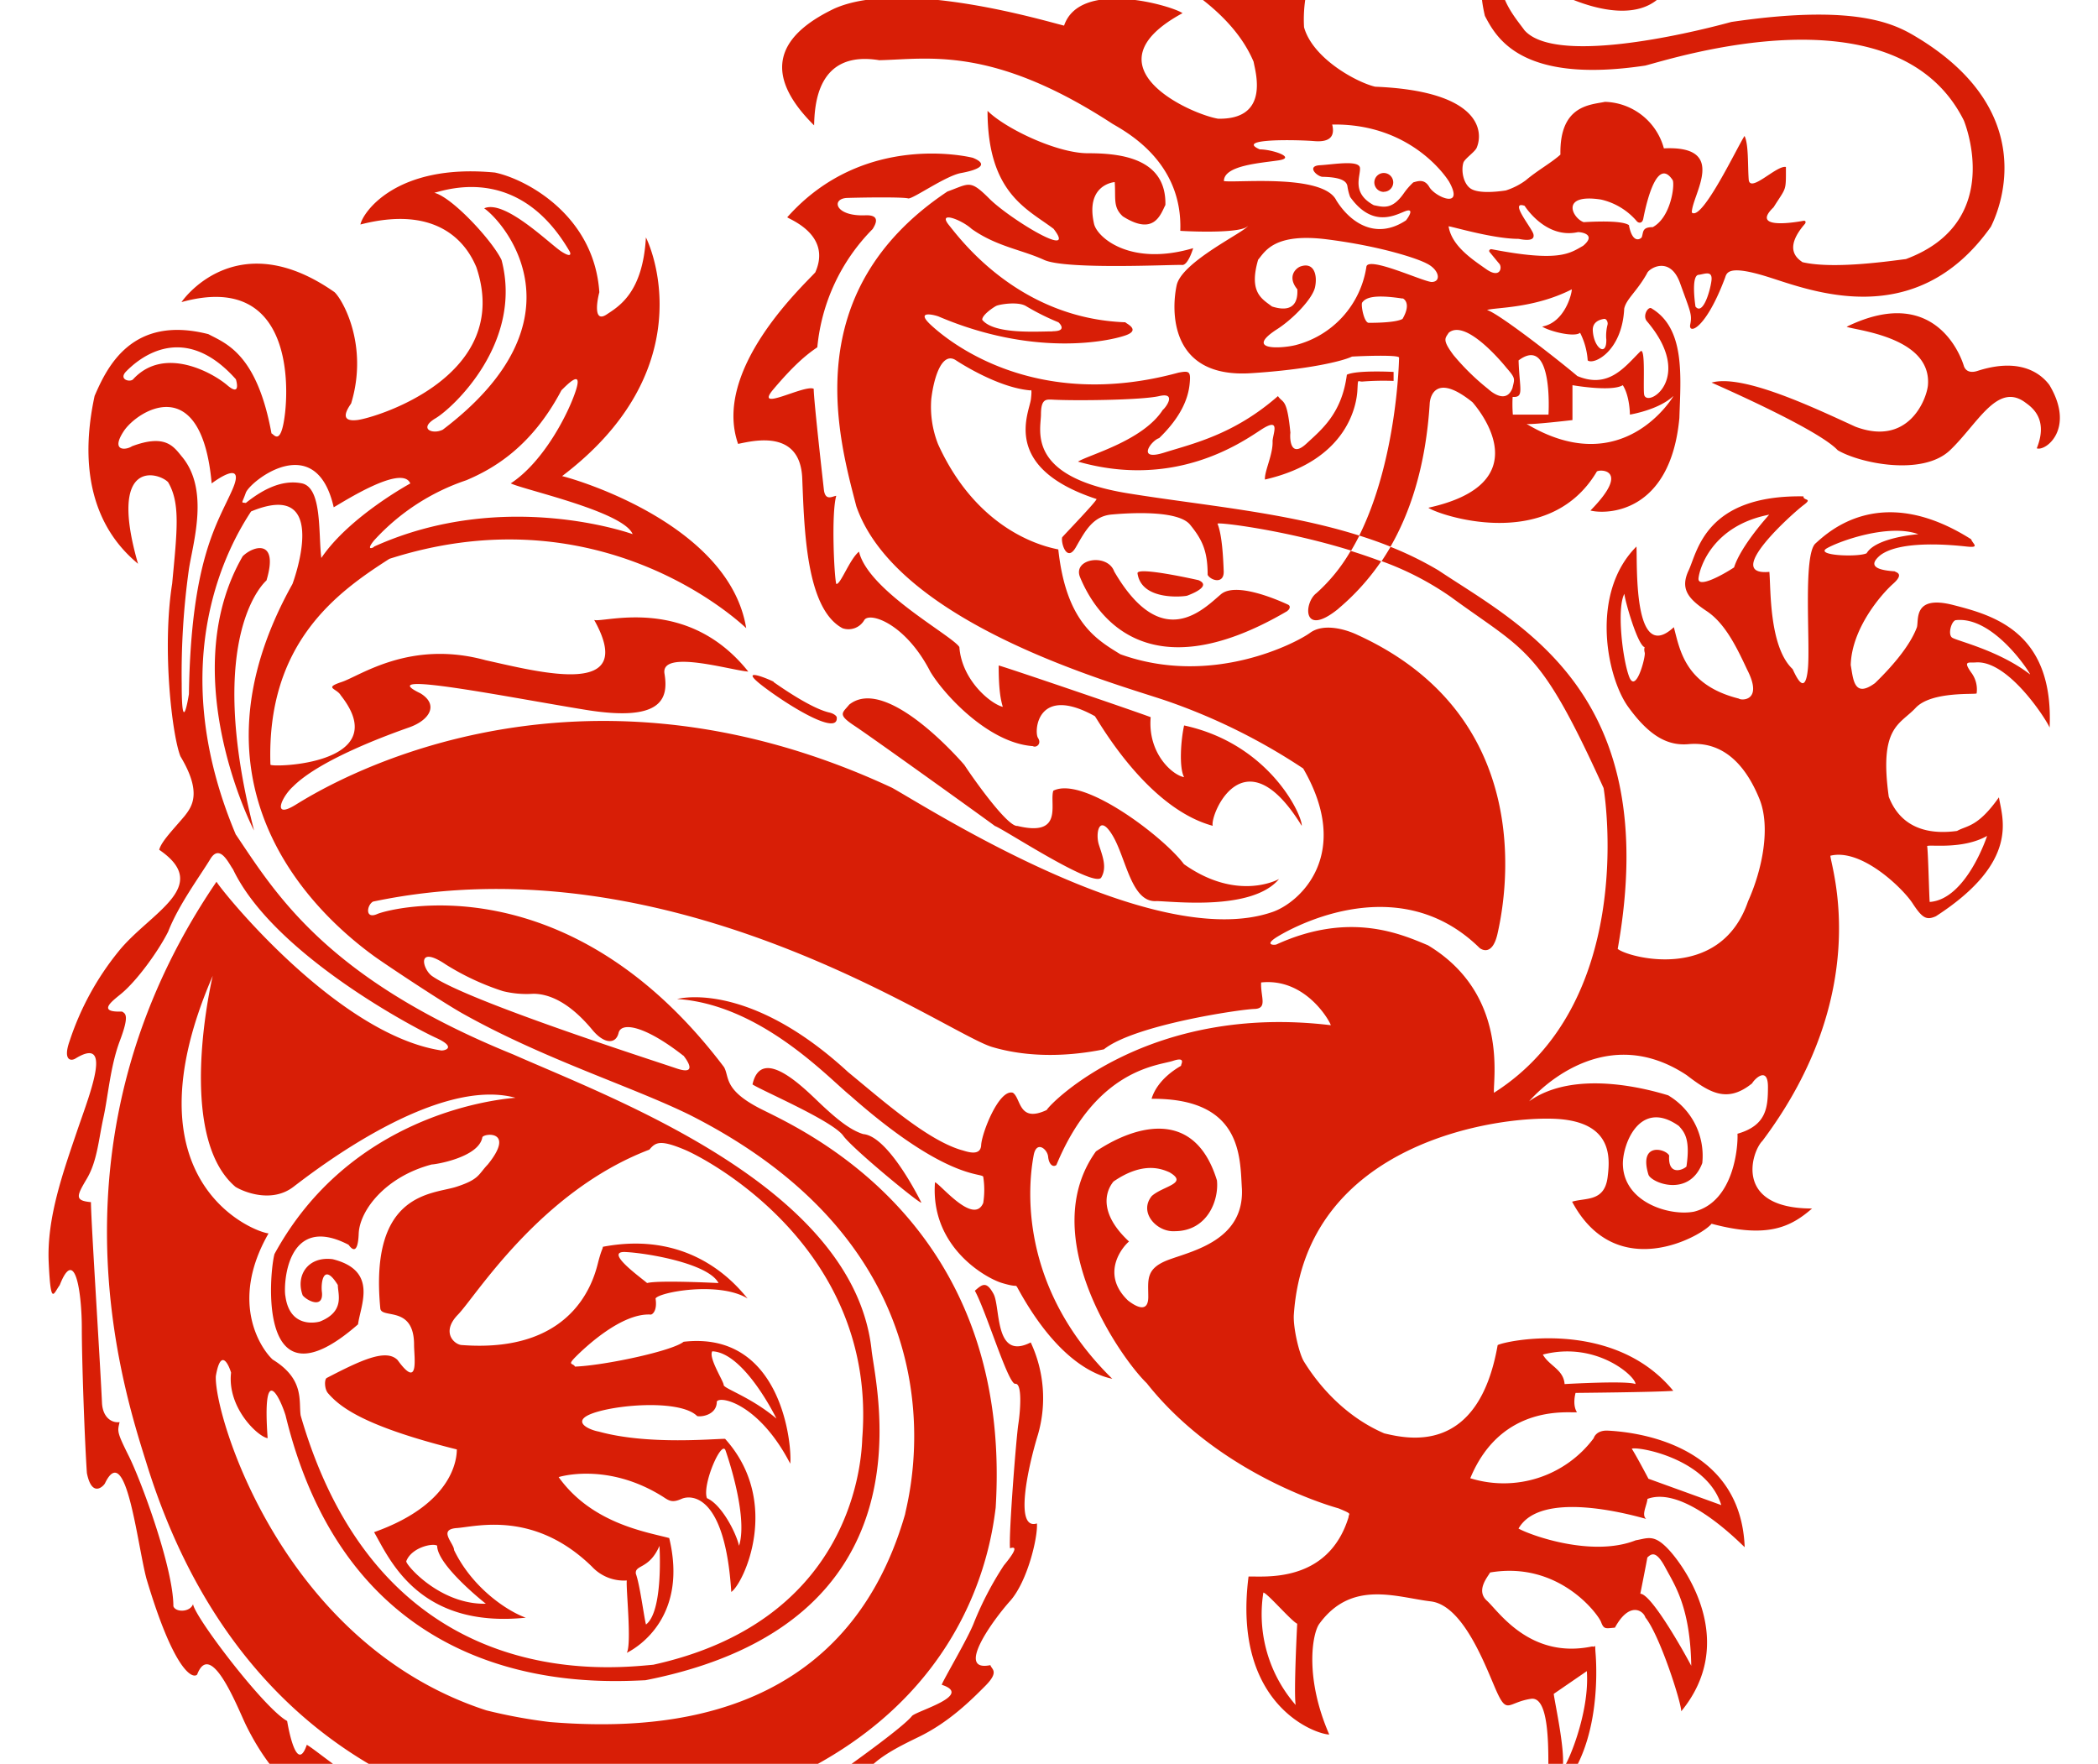 <?xml version="1.0" standalone="no"?><!DOCTYPE svg PUBLIC "-//W3C//DTD SVG 1.1//EN" "http://www.w3.org/Graphics/SVG/1.1/DTD/svg11.dtd"><svg t="1635089629339" class="icon" viewBox="0 0 1218 1024" version="1.1" xmlns="http://www.w3.org/2000/svg" p-id="7524" xmlns:xlink="http://www.w3.org/1999/xlink" width="237.891" height="200"><defs><style type="text/css"></style></defs><path d="M45.224 655.218c7.607-22.025 20.02-53.662-1.179-40.836-2.948 1.975-7.607 1.179-3.627-10.025a163.345 163.345 0 0 1 28.423-52.041c18.015-22.408 54.842-37.623 23.588-58.969 1.209-4.806 8.02-11.617 14.742-19.607 4.393-5.602 10.202-13.622-2.418-34.645-4.806-12-10.791-62.449-4.806-100.248 2.948-31.224 4.806-46.851-2.388-58.969-5.897-5.897-35.028-13.769-17.425 47.441-8.993-7.813-39.008-33.406-25.209-97.477 7.194-16.629 21.612-47.176 66.046-35.853 10.202 5.425 28.217 11.411 36.65 57.672 1.179 0 5.396 8.285 7.784-11.175s2.948-82.557-60.031-65.102c2.388-3.597 33.613-44.522 88.867-5.75 4.806 4.541 19.814 30.959 9.612 64.601-2.948 4.216-6.605 10.821 3.597 9.612s90.666-25.239 69.053-88.867c-2.948-6.634-16.217-37.858-67.255-24.649 1.209-6.605 20.403-35.706 78.076-30.163 17.986 3.745 57.643 24.708 60.621 69.466-1.799 6.958-2.948 17.691 4.216 12.944s21.023-12.649 22.821-44.758c7.194 14.742 27.627 80.788-48.65 138.578 12.03 2.948 97.3 29.485 106.882 88.277-16.806-15.627-94.852-76.277-207.16-40.247-30.015 19.224-71.442 48.65-69.053 119.502 0.619 1.799 72.65 0 40.836-40.247-2.388-4.187-10.202-4.187 0.59-7.784s39.657-24.62 83.471-12.619c32.433 7.194 88.454 22.055 63.068-23.352 5.897 1.74 54.046-14.477 89.457 29.956-9.612-0.59-51.038-13.209-48.65 1.209s-1.179 28.217-45.613 21.023-124.897-23.44-96.091-9.612c10.821 6.605 5.396 15.597-6.605 19.814s-51.628 18.605-67.255 34.232c-6.605 5.897-12.59 19.224 1.209 10.791s155.915-98.862 346.475-9.995c21.612 12 152.112 96.091 220.988 72.061 16.01-5.602 46.438-33.642 17.691-83.265a349.011 349.011 0 0 0-79.255-39.244c-28.04-9.612-156.122-44.05-180.152-112.897-10.408-40.04-34.438-124.514 52.837-182.805 12.826-4.6 13.003-7.224 24.413 4.187s51.657 36.089 37.239 17.455c-15.008-11.44-38.33-20.462-38.33-68.493 10.202 10.202 40.217 24.62 58.232 24.62s45.642 2.388 45.023 30.015c-2.948 5.897-6.693 18.045-24.708 6.634-5.897-5.396-4.01-10.526-4.718-19.902 0 0-17.219 1.179-12 24.236 1.799 7.931 21.17 24.885 57.554 14.123 0 0-2.948 10.143-6.516 9.759s-67.255 2.948-80.051-2.948-27.627-7.754-42.045-17.986c-5.897-5.425-19.991-10.644-13.209-2.241s40.836 54.458 102.872 56.463c-2.801-0.413 10.025 4.01-0.383 7.607s-53.249 12.413-108.091-10.821c-1.592-0.796-14.742-4.393-4.806 4.806s59.736 50.566 143.709 27.627c6.428-1.209 7.224-0.737 6.428 6.84s-4.423 18.369-17.691 31.195c-4.393 1.209-13.622 13.622 2.948 8.403s40.424-10.379 66.046-32.817c2.948 4.393 5.219 0.796 7.224 21.2-0.413 3.627 0 14.978 9.199 6.487s20.639-17.691 23.588-40.099c5.691-2.801 27.126-1.622 27.126-1.622v5.219a155.178 155.178 0 0 0-18.251 0.383c-2.772 0-2.359-1.975-2.772 5.219s-4.806 40.424-53.662 51.657c-0.383-4.806 4.835-14.742 4.423-22.438 0.383-4.806 4.806-14.005-6.811-6.398s-50.124 34.438-106.145 18.428c6.398-4.01 37.623-12.03 49.24-30.045 2.005-1.592 8.108-10.379-2.152-7.99s-50.271 2.801-62.685 2.005c-2.948 0-5.897-0.324-5.897 8.639s-8.845 36.178 50.448 45.79c43.048 6.988 91.403 10.939 134.391 24.561-1.504 2.948-3.096 5.897-4.777 8.698-38.979-12.089-77.397-16.629-77.574-15.627 2.683 6.605 3.302 19.814 3.597 27.568s-7.519 5.455-9.317 2.152c0-14.123-3.302-20.639-10.202-29.131s-34.821-6.899-45.642-5.897-15.303 9.612-20.639 18.929-8.845-2.713-7.961-5.72c2.948-3.302 19.666-20.639 19.961-22.202-55.844-18.31-39.038-50.124-38.124-57.967 0.708-6.103 0-5.425-0.147-5.101-19.784-1.563-43.696-17.691-43.696-17.691-7.519-4.482-12.325 8.845-14.005 22.703a59.205 59.205 0 0 0 3.951 26.241c23.942 52.66 64.601 59.942 69.79 61.063 4.57 42.517 22.438 52.453 36.03 60.857 53.249 19.224 102.489-6.811 110.096-12.413s20.02-2.418 27.627 1.209c108.474 49.623 84.474 158.923 81.26 173.341s-10.408 8.403-10.408 8.403c-48.827-48.031-113.693-9.199-118.882-5.602s-1.209 4.01 0.796 3.597c42.841-19.607 72.857-5.897 88.071 0.413 47.176 28.423 37.623 78.459 38.33 85.653 81.26-51.628 65.25-167.326 63.658-176.908-37.239-82.086-44.846-78.872-88.867-111.099a171.631 171.631 0 0 0-40.011-20.639c1.74-2.595 3.479-5.366 5.189-8.315a196.781 196.781 0 0 1 27.745 13.622c47.706 31.844 130.558 71.471 104.14 219.779 5.425 4.806 59.441 19.843 75.658-27.598 8.403-18.634 13.209-43.254 6.605-59.471s-18.605-33.613-40.807-31.814c-12.03 1.179-22.821-4.216-35.382-21.612s-22.231-66.075 4.806-93.083c0.59 8.993-2.241 69.053 21.701 46.822 3.509 13.209 6.516 33.642 37.74 41.456 1.209 1.179 14.418 1.799 4.806-16.836-5.897-12.59-12.619-26.713-23.411-33.907s-15.627-12.914-10.526-23.735 9.612-43.844 66.665-42.93c-0.295 2.683 5.691 0.885 0 5.101s-47.441 41.279-19.814 38.743c0.885 9.288-0.295 43.519 13.504 56.434 2.713 5.897 7.342 15.008 8.845 0s-2.948-66.341 4.423-72.945 37.829-35.736 90.371-2.418c0.914 2.713 5.396 5.101-2.683 4.216s-38.33-3.921-50.124 5.101c-5.691 4.806-5.101 8.403 8.403 9.288 0.59 0.619 5.897 1.209-0.885 7.224s-24.03 25.829-24.62 47.176c1.474 8.108 1.799 19.519 14.094 10.497 8.698-8.403 20.109-21.023 24.325-32.433 1.209-4.187-2.388-18.9 21.023-12.914s58.527 15.627 56.021 71.176c-1.799-4.511-24.03-39.333-42.93-37.829-3.921 0.295-7.519-1.209-2.713 5.691a16.276 16.276 0 0 1 3.273 12.266c0 0.885-26.123-1.504-35.382 8.403s-21.317 10.791-15.627 51.628c3.302 8.433 12.03 23.588 39.627 19.843 5.897-3.302 12.03-2.123 24.325-19.519 1.799 11.794 12.619 37.21-36.62 69.053-5.396 2.388-7.813 1.209-13.504-7.519s-29.721-32.109-47.736-27.627c0.295 6.31 25.416 79.078-39.451 165.557-6.398 6.398-16.806 39.244 28.836 39.244-12.03 10.408-25.416 17.691-58.35 8.845-5.72 7.224-55.343 35.234-80.965-12.796 7.99-2.418 18.87 0.236 20.639-14.418 1.268-10.438 3.332-31.696-29.485-33.642-34.025-1.975-145.861 13.445-152.701 113.575-0.501 7.253 2.948 22.556 5.897 27.332 8.845 14.33 24.266 32.05 46.615 41.662 13.769 3.214 54.576 12.796 65.81-51.244 3.98-2.388 67.019-16.01 101.958 26.536-9.907 0.796-56.729 1.209-56.729 1.209s-2.005 6.811 0.796 11.204c-3.214 0.796-43.637-5.897-61.918 38.33a65.191 65.191 0 0 0 71.648-23.234s1.209-4.806 8.403-4.393c10.909 0.59 76.867 5.189 79.255 67.638-2.005-1.592-34.821-36.03-56.434-28.011-0.413 4.01-3.597 9.199-0.796 11.617-10.025-2.801-61.269-16.836-74.066 5.602 7.194 4.01 42.841 16.806 68.051 6.811 7.194-1.209 10.791-4.01 20.02 6.398s39.215 52.837 6.398 92.877c0-5.219-12.413-44.05-20.816-54.458-1.209-3.98-9.199-9.612-17.691 5.897-5.219 0.413-6.398 1.209-8.02-3.214s-24.413-35.618-64.454-28.807c-1.209 2.388-8.492 10.408-1.828 16.394s24.885 34.114 61.092 26.536c2.388 0.796 1.445-2.801 1.975 3.98 0.796 9.671 3.332 62.154-27.214 85.27-1.592-7.194 4.01-61.24-10.408-58.822-12.796 1.975-13.592 8.845-19.195-2.948s-18.811-51.244-38.831-53.633-46.055-12.796-64.866 13.209c-4.01 5.897-8.403 31.224 5.897 64.07-7.224 0-56.463-16.423-46.851-91.698 8.403-0.383 46.055 4.423 58.055-34.409 0-2.418 2.801-1.622-5.897-5.219 0 0-68.051-18.015-111.275-72.65-15.008-14.418-64.866-85.299-29.485-134.539 18.605-12.59 56.434-28.217 70.262 16.836 1.209 11.411-5.425 29.485-24.62 29.485-10.202 0.59-21.023-10.821-13.209-20.433 6.605-5.897 21.612-7.194 10.202-13.799-4.216-1.799-15.008-6.605-32.433 5.396-5.396 6.605-7.813 19.224 9.022 34.821-3.627 2.948-16.836 18.634-0.619 34.232 4.216 3.302 11.794 7.813 11.794-2.093s-1.799-16.511 12.03-21.612 43.519-11.322 42.34-40.954c-1.209-17.691 0.796-52.837-52.453-52.424 0.796-2.801 4.01-11.617 17.219-19.224-0.796 0 3.597-5.602-4.806-2.801s-44.434 4.393-67.667 60.444c-2.005 1.592-4.393-0.383-4.806-4.806s-6.811-9.612-8.403-0.796-13.209 72.061 45.642 129.733c-9.612-2.005-32.02-10.408-55.254-53.249-1.179-1.592 0.413 0.413-8.845-2.388s-41.632-20.816-38.831-58.439c2.948 0.796 22.408 25.209 28.011 12a48.591 48.591 0 0 0 0-15.214c-0.796-2.418-21.612 2.005-77.25-47.176-12.826-10.408-52.041-52.866-100.484-56.021 8.403-2.005 46.822-5.897 99.275 42.429 20.02 16.423 45.642 39.244 65.663 45.23 2.005 0.413 11.204 4.423 11.588-2.801s10.438-32.817 18.428-30.428c4.806 3.214 3.214 17.691 19.607 10.025 2.801-4.806 60.06-61.918 164.938-49.24 0-1.209-14.005-27.627-40.424-24.826-0.413 8.403 3.98 15.185-4.01 15.391s-69.466 9.229-87.275 23.44c-10.998 2.211-37.799 6.664-64.866-1.356s-184.516-121.182-359.448-84.415c-3.597 2.005-4.806 10.408 2.418 7.224s110.892-30.841 201.351 88.867c3.214 5.602-0.383 12.826 20.02 23.588s148.102 63.245 137.694 232.192c-3.184 24.826-20.639 160.957-228.979 186.579-56.021-0.796-205.745-23.234-264.213-212.998-13.504-43.136-60.68-188.054 40.836-336.981 3.214 5.602 69.879 88.248 129.91 97.86 1.209 0.619 10.821-1.179-2.388-7.194s-94.676-49.033-117.939-97.889c-2.388-3.184-7.607-15.214-13.209-5.897s-18.398 26.536-24.413 42.045c-5.602 11.204-18.015 28.423-27.214 36.03-4.806 4.01-14.742 10.998 0.383 10.408 2.005 1.209 4.423 2.005-1.179 16.836s-6.811 32.02-9.612 44.817-3.597 25.239-9.612 35.382-7.135 12.737 2.388 13.622c0 10.408 5.219 90.459 6.428 116.907 0.59 8.403 5.897 11.411 10.202 10.791-1.209 5.396-1.799 5.396 5.396 19.814s25.829 64.866 25.829 87.068c1.209 3.627 9.612 3.627 11.411-1.179 1.179 7.813 41.426 60.65 54.635 67.815 1.209 7.224 5.897 30.045 11.411 13.828 5.396 2.948 27.214 21.996 48.443 31.608 7.99 3.214 18.015 5.602 20.403 14.035 1.209 6.398 16.423 21.612 10.821 0 0.796-0.413 36.826 9.966 54.429 11.175s31.637 0.826 37.239 5.632 14.742 10.408 14.742 0c0-4.01 57.259-22.408 90.489-22.408 9.995 0 23.588-3.627 8.403-7.224 3.597-2.005 59.648-40.836 66.459-49.652 3.597-3.184 35.618-12 17.19-18.015 0.826-2.801 15.627-27.598 18.841-36.414a190.059 190.059 0 0 1 17.19-32.846c3.597-4.393 9.612-12 3.597-9.995-0.796-8.403 3.627-64.247 4.835-72.061s2.388-24.03-1.828-23.411c-4.187 0-16.806-42.045-23.411-54.046 4.216-3.627 6.605-5.897 10.821 1.799s0.354 39.067 21.612 28.217a76.159 76.159 0 0 1 4.216 53.456c-5.897 19.195-13.828 55.844-0.619 51.628 0.619 7.813-5.396 33.642-15.597 45.053s-31.844 41.426-11.411 37.21c0.59 2.418 5.396 3.627-2.948 12.03s-21.023 21.023-38.33 29.485-40.217 19.195-36.001 40.217c-5.425 7.224-46.262 20.433-72.061 24.03-18.634 1.799-36.65-3.597-32.433 15.008-4.216 2.948-39.627 9.907-74.154-1.799-12.619-5.101-31.519-18.015-39.333 4.511-2.093 2.683-21.612 10.791-50.448-21.023-13.209-14.123-32.728-39.922-42.045-24.03-5.396 3.302-26.536-7.489-44.227-43.225-4.511-9.022-20.433-51.038-28.541-29.721-2.683 2.683-13.504-2.123-29.485-55.844-5.396-20.639-11.794-80.493-24.001-55.254-0.472 1.209-7.519 9.14-10.526-5.897-1.297-19.018-2.948-65.456-2.948-84.267s-3.597-48.443-12.826-24.826c-3.597 4.806-5.189 12.826-6.398-13.209s8.551-52.866 16.954-77.663z m565.871-462.91c9.288 0 3.391-5.189 3.391-5.189a138.903 138.903 0 0 1-19.018-9.524c-4.806-2.683-15.303-0.885-17.101 0s-8.403 5.425-8.108 8.108c6.899 8.492 31.519 6.693 40.836 6.693z m343.763 186.638c-0.59-2.388 0-3.184 0-3.184-4.216-1.091-11.794-28.04-11.794-31.047-4.511 8.108-1.209 37.534 2.713 48.06s9.671-11.499 9.081-13.828z m72.356-80.169c-33.023 6.31-40.542 30.929-41.131 36.944s13.799-1.799 20.639-6.31c3.98-12.708 20.492-30.723 20.492-30.723z m105.998 71.324c2.388 1.887 27.008 7.283 45.318 21.406 1.179 0.914-20.639-34.114-43.225-31.46-2.506 0.796-4.511 8.138-2.093 10.054z m-12.914 153.527c21.317-1.504 33.318-38.33 33.318-38.33-14.418 8.108-33.613 4.806-34.821 5.897 0.59 2.359 1.209 30.605 1.504 32.404z m-36.65-202.383c5.425-9.317 30.045-11.116 30.045-11.116-17.131-6.28-45.642 3.921-53.073 8.167s17.927 5.307 23.028 2.919z m-114.99 314.779a40.748 40.748 0 0 1 19.607 39.215c-7.607 20.02-29.219 11.617-31.224 6.811-5.897-19.195 9.995-15.214 12-11.204-0.796 12 8.02 8.403 10.025 6.398 2.388-16.01-1.209-20.02-4.423-23.588-23.204-16.423-33.229 12.03-32.433 23.234 1.179 21.612 27.598 29.219 41.279 26.536 23.588-5.897 25.622-38.831 25.209-45.23 16.836-4.806 17.691-15.214 17.691-27.244s-7.607-4.806-9.199-2.005c-14.418 11.617-24.443 5.602-38.035-4.806-50.861-33.613-91.403 15.214-91.403 15.214 26.566-18.988 69.79-6.84 81.024-3.361z m-60.326 167.503s36.325-2.123 41.131 0c0.59-3.921-22.231-25.239-53.751-17.131 3.597 6.516 12 8.639 12.619 17.131z m48.62 54.93l42.34 15.332c-8.403-27.332-48.945-34.232-51.952-32.728 3.007 4.718 9.612 17.308 9.612 17.308z m24.915 108.71c-0.59-34.232-9.583-46.851-15.008-57.053s-8.108-8.108-10.497-5.897c-0.295 2.123-4.069 21.023-4.069 21.023 6.546 0.088 25.976 34.939 29.573 41.839z m-74.744 59.736c2.093-0.59 15.922-31.814 14.123-56.729l-19.224 13.209c0.796 6.221 6.899 33.524 5.101 43.431z m-173.695-102.224a80.198 80.198 0 0 0 18.782 65.161c-1.209-7.224 0.885-47.176 0.885-47.176-3.597-1.71-17.573-18.074-19.666-18.074zM76.654 259.061c19.224-7.194 24.03 0 28.836 5.897 16.217 19.195 6.605 49.829 4.187 65.456a435.195 435.195 0 0 0-4.187 66.636c0 30.635 3.597 9.612 4.187 5.897 1.209-78.665 16.836-99.482 25.239-118.706s-12.03-3.597-12.03-3.597c-5.897-65.839-43.225-42.222-51.038-30.34s1.209 11.145 4.806 8.757z m60.296-38.861C105.048 184.317 78.158 210.706 73.352 215.512s2.093 6.605 3.921 4.688c18.015-19.666 46.232-3.774 54.635 3.42s5.042-3.42 5.042-3.42z m193.862-74.036c-28.836-49.829-69.672-36.62-78.665-34.232 10.202 2.418 33.613 27.627 39.038 39.038 12.59 48.031-28.217 85.86-38.33 91.874s-1.799 9.612 4.216 6.605c84.651-64.247 35.382-120.711 24.03-128.495 12-5.425 38.33 20.993 45.023 25.209s4.688 0 4.688 0z m-113.634 171.159c75.658-34.232 150.107-7.224 150.107-7.224-5.396-13.209-63.658-25.829-70.763-29.485 19.224-12.59 33.613-40.836 37.829-54.046s-5.897-2.388-8.403 0c-17.425 33.023-39.627 45.642-55.254 52.247a127.197 127.197 0 0 0-53.426 34.821c-5.514 6.664-0.088 4.275-0.088 3.686z m-30.635 6.605c16.217-24.03 51.657-43.254 51.657-43.254-4.747-11.381-39.038 10.821-44.463 13.828-10.349-45.554-48.679-15.037-51.038-8.403s-2.948 5.396 0 5.897c9.022-7.194 20.433-13.799 32.433-11.411s9.612 28.925 11.411 43.343z m210.167 288.95c-22.202-17.396-36.03-19.814-37.593-13.209s-8.315 6.605-15.244-1.799c-14.3-17.219-26.3-20.905-34.232-20.934a57.377 57.377 0 0 1-17.691-1.533 148.043 148.043 0 0 1-32.993-15.362c-17.691-12-13.504 2.948-8.108 6.605 20.433 14.418 127.315 48.65 141.733 53.574s4.128-7.46 4.128-7.46zM170.327 689.037c-12.59 9.612-28.807 2.948-33.613 0-35.382-30.045-13.209-122.509-13.209-122.509-52.159 120.091 24.502 148.927 32.404 149.517-23.411 40.836-3.597 67.815 2.418 73.27 18.605 11.411 15.008 24.03 16.217 32.433 46.822 162.166 178.324 147.129 204.742 144.711 111.688-24.62 120.711-111.688 121.3-131.502 8.698-109.565-88.867-161.547-103.197-167.532s-16.806-4.216-20.403 0c-63.451 24.207-100.867 85.27-111.099 95.766s-1.799 17.691 2.418 17.691c68.699 5.13 77.456-42.635 79.255-49.24s2.418-6.605 2.418-7.813c53.426-10.202 79.255 24.62 84.061 30.015-16.806-10.202-51.657-3.597-53.456 0 1.209 7.813-2.388 9.612-2.948 9.317-16.806-0.885-37.829 18.929-43.225 24.325s-1.799 3.597-0.59 5.897c16.806-0.619 56.434-9.022 63.038-14.418 57.643-6.605 63.038 61.24 61.918 70.763-18.015-34.821-40.836-39.627-42.635-36.03 0 7.813-9.022 9.022-11.411 8.403-9.022-8.993-42.045-7.194-58.262-2.388s-5.396 10.202 1.209 11.411c28.217 7.813 66.046 4.187 73.27 4.187 33.023 36.65 10.791 84.09 3.597 88.896-3.597-57.053-23.411-56.463-28.836-54.046s-7.194 1.179-10.791-1.209c-32.433-20.433-60.65-11.411-60.591-11.411 19.313 27.008 50.979 31.814 64.188 35.382 10.821 45.023-17.425 63.038-24.62 66.636 2.948-5.396-0.59-37.829 0-42.016a25.268 25.268 0 0 1-20.227-8.02c-33.613-32.817-67.255-23.204-78.459-22.408s-1.592 8.845-1.592 12.796c10.408 21.612 30.428 35.234 41.632 39.244-62.449 6.398-79.255-34.438-88.071-49.652 47.176-16.747 48.031-44.021 48.031-48.031-53.869-13.475-67.815-24.59-74.803-32.669-2.123-2.477-2.152-8.167-0.678-8.845 19.814-10.29 34.35-17.131 41.072-10.408 12.796 17.691 9.583-1.622 9.583-8.845 0-23.234-19.195-14.742-19.607-21.229-6.398-67.638 30.428-66.046 44.05-70.439s12.796-7.224 18.398-13.032c16.01-19.843-2.005-18.192-3.184-15.804-2.005 12-28.423 16.01-29.249 15.804-26.802 6.988-42.016 26.536-42.546 40.247s-4.688 7.99-5.897 6.398c-36.65-19.018-37.829 24.62-36.65 29.839 2.418 18.015 16.806 15.627 20.02 14.742 14.742-5.897 10.408-16.01 10.408-21.2-8.403-13.622-9.995-1.209-9.199 4.393 0.796 9.612-8.845 4.6-11.204 1.592-4.216-11.411 2.948-22.821 17.396-20.993 26.536 6.605 16.217 26.536 14.742 37.829-58.969 51.628-51.51-30.045-48.502-40.836 43.225-79.284 124.897-89.486 139.905-90.695-46.055-12.531-116.317 42.104-128.937 51.716z m205.361 55.844c6.605-1.799 41.456 0 41.456 0-5.897-11.411-41.456-17.425-54.046-18.015s8.403 14.418 12.59 18.015zM420.122 804.028c0 2.093 15.627 6.899 30.635 19.519 0 0-18.605-38.33-37.239-39.038-2.388 3.597 6.605 17.425 6.605 19.519z m-9.7 65.751c8.433 3.627 16.836 19.814 18.634 27.627 5.573-17.691-7.813-55.254-7.813-55.254-2.152-6.87-13.769 19.843-10.821 27.627z m-41.279 43.844c2.418 6.605 4.806 25.829 5.897 29.485 10.231-7.784 7.813-45.642 7.813-45.642-5.956 13.769-14.359 10.762-13.71 16.158z m-115.285-16.217c-2.388-1.799-15.008 0.914-18.015 9.022 0 2.388 19.814 25.209 46.232 24.62-0.059 0-28.276-22.231-28.276-33.642z m-116.848-412.786c23.175 34.438 52.807 83.678 160.898 127.522 59.235 26.212 198.55 77.427 208.162 172.309 3.184 25.268 35.382 158.156-131.325 191.002-33.613 1.592-169.714 7.99-208.958-153.733-3.214-10.408-13.622-32.02-10.408 13.209-5.602-0.796-23.588-17.691-21.229-38.035-1.179-4.01-5.897-15.214-8.845 2.005-1.15 22.379 38.33 155.503 157.095 194.069a304.371 304.371 0 0 0 36.885 6.781c58.026 4.629 170.51 2.948 206.187-120.711 0.796-6.398 42.989-146.922-125.163-231.839-33.583-16.482-84.238-32.197-131.413-58.616-12.413-6.929-45.112-28.718-51.569-33.377-38.33-27.775-111.806-101.103-47.529-216.182 0 0 23.204-61.682-24.03-42.104-11.263 17.16-52.041 85.24-8.816 187.729z m552.161-138.785c-1.15 0.413-26.389 3.42-28.777-12.944-0.649-4.275 35.382 3.921 35.382 3.921 6.221 2.624 0.649 6.339-6.664 9.052z m58.291 8.845c-84.297 49.564-112.897-1.415-120.416-19.548-4.511-10.85 15.922-14.123 19.814-3.361 27.627 47.411 51.657 21.966 61.918 13.268 8.138-6.958 30.163 1.917 38.802 5.897 2.093 0.826 1.002 2.978-0.177 3.656z m-274.208-196.427c9.907-21.907-15.008-30.929-16.217-32.109 45.023-50.743 107.767-34.527 107.767-34.527 10.231 4.187 2.123 7.194-6.899 8.845s-27.922 15.155-30.605 14.742c-2.948-0.885-25.829-0.59-35.382-0.295s-7.342 10.821 10.438 10.084c9.612-0.383 5.484 5.897 4.275 7.961a112.484 112.484 0 0 0-32.138 68.67c-6.605 4.452-13.799 10.556-25.504 24.384s18.015-2.948 23.411-0.295c0 6.31 5.101 51.333 5.897 58.498s5.396 3.656 7.194 3.656c-2.948 10.202-1.209 46.822 0 51.127 2.418 0.678 7.813-14.506 13.209-18.723 5.425 22.821 54.046 48.65 58.262 55.372 1.386 19.165 18.015 32.905 25.209 34.733-1.209-4.216-2.388-9.612-2.388-24.03 4.806 1.209 80.464 27.008 88.248 30.015-1.799 21.023 12.619 33.642 19.401 34.821-2.948-5.396-1.975-20.993 0-30.015 50.124 10.821 68.876 52.837 68.287 58.262-33.642-54.665-53.456-5.897-51.657 0-37.829-10.231-65.456-59.471-68.434-63.658-33.642-18.634-35.382 8.993-33.023 12.619s-1.209 5.897-2.948 4.777c-25.829-1.799-51.657-30.015-59.559-43.225-14.506-28.217-35.382-34.821-38.33-29.956a10.585 10.585 0 0 1-12.619 4.747c-21.406-11.411-22.202-58.262-23.411-87.098s-28.807-21.612-37.239-19.932c-14.978-42.723 36.974-91.049 44.787-99.54z m166.029 351.311c-4.806 5.897-56.847-28.423-61.653-30.015-5.897-4.423-71.677-51.657-81.673-58.262s-6.811-7.401-2.948-12.207c22.025-17.691 66.871 35.028 66.871 35.028 5.897 9.022 25.209 36.03 30.753 35.382 27.185 6.605 18.487-13.209 20.875-20.433 17.425-8.845 64.247 27.038 75.835 42.635 31.431 22.231 55.225 8.61 55.225 8.61-15.362 18.428-60.208 13.091-71.029 12.826-14.742 1.179-17.691-24.826-25.593-38.035s-10.025-1.209-8.02 5.189 4.983 13.18 1.386 19.195z m543.138-249.205c7.312-18.015-3.921-24.62-7.106-27.038-16.04-11.204-27.244 12.826-43.195 28.04s-52.483 7.607-65.25 0c-10.762-11.617-64.513-35.382-73.211-39.244 18.398-5.219 60.739 15.214 83.56 25.622 30.841 11.617 41.279-16.01 42.045-24.03 2.388-28.423-43.225-32.02-47.176-34.025 54.429-26.536 68.051 22.821 68.051 22.821 1.209 3.42 4.393 4.01 7.99 2.801 26.035-8.403 37.652 2.801 41.662 8.197 15.155 25.357-2.152 38.684-7.342 36.767z m-733.286 135.63c18.369 12.855 27.863 16.688 32.433 17.691 2.713 0.649 4.157 2.064 4.216 2.772 1.032 10.615-25.652-5.248-41.279-16.895-16.983-12.59-0.973-6.575 4.659-3.774z m363.075-188.378c0-1.799-22.821-0.885-27.303-0.59-5.514 2.654-25.534 7.519-58.262 9.612-48.325 3.302-46.527-37.239-43.519-51.038s40.217-31.224 41.426-34.527c-2.948 4.187-28.541 3.597-39.333 2.948 1.504-39.627-30.635-57.023-39.333-62.124-69.967-45.642-107.177-37.534-135.423-36.944-36.03-5.897-37.505 25.829-37.829 37.829-35.706-35.382-13.209-55.844 11.794-67.815 39.952-17.691 123.099 7.489 133.33 9.907 9.288-27.332 63.038-11.411 68.758-7.224-57.053 30.929 4.482 58.557 20.639 61.269 30.34 0.59 21.612-27.332 20.639-33.052-16.511-39.333-71.176-60.945-94.587-71.147-39.922-15.008-49.534 9.907-52.837 16.806-37.239-33.318-10.497-46.232 5.396-53.073 48.945-17.425 136.308 52.247 136.308 52.247 19.224-21.023 62.449-5.897 70.262 0-27.303 4.275-32.433 9.848-34.055 16.01a79.019 79.019 0 0 0-1.209 19.136c5.071 18.074 30.369 31.902 41.279 34.497 60.031 2.418 63.215 25.18 58.969 35.382-1.061 2.565-7.106 6.428-7.784 8.845-1.327 4.6 0 11.794 4.01 14.742s13.592 2.329 20.639 1.268a40.247 40.247 0 0 0 11.529-5.838c6.958-5.897 14.742-10.084 20.197-14.978-0.59-28.836 17.425-28.836 25.829-30.635a36.502 36.502 0 0 1 34.232 27.008c37.829-1.799 16.217 27.038 16.217 37.239 5.897 5.396 26.536-38.33 30.605-44.434 2.418 4.806 1.799 16.806 2.418 25.209s16.217-8.403 21.612-7.194c0 14.418 0.383 11.411-7.194 23.411-12.649 12.148 8.845 9.376 17.278 7.843 1.592-0.295 1.563 1.032 0.885 1.828-12.973 14.949-3.656 20.462-1.356 22.173 18.015 4.187 50.419-0.619 60.031-1.799 58.262-21.642 33.642-80.493 33.642-80.493-39.038-78.076-168.741-35.942-184.958-31.844-72.061 10.821-86.449-16.217-93.083-28.836-12.59-52.837 33.642-59.441 58.969-63.658 48.65 2.418 47.441 22.821 51.038 38.33-12 39.627-61.918 15.597-72.031 9.612 49.24 15.597 51.038-1.799 57.023-4.806 10.202-36.06-31.814-33.023-43.225-33.642-67.815 19.224-36.03 52.247-28.836 62.449 17.425 19.843 91.874 2.948 120.121-4.777 77.456-11.411 97.86 2.948 109.86 10.202 67.255 42.016 47.441 95.472 40.836 108.681-43.814 61.918-105.29 36.65-129.733 29.042s-23.588-1.622-24.826 1.179c-11.204 29.632-21.2 32.433-19.991 26.536s0-7.578-5.897-24.001-18.428-8.403-19.224-5.602c-5.897 10.526-12 14.742-13.209 20.403-1.209 24.826-17.691 32.846-21.2 30.045a41.279 41.279 0 0 0-4.423-16.04c-3.214 2.801-17.691-0.796-22.025-3.597 13.003-2.3 17.219-18.811 17.219-21.612-22.025 11.204-44.434 10.408-49.24 12 6.398 1.622 41.898 29.337 52.453 38.33 18.163 7.607 27.509-5.307 36.532-14.241 3.391-3.391 1.386 22.792 2.359 25.445 2.536 7.017 29.072-10.644 1.504-43.018-2.536-2.948 0.236-8.079 2.329-7.666 20.02 11.588 17.308 39.48 16.511 63.893-5.189 55.638-42.429 56.021-51.628 53.662 24.826-25.239 3.597-24.03 3.597-22.438-28.423 47.647-93.26 24.413-97.683 20.816 63.658-14.005 30.841-55.225 25.622-61.24-20.816-16.806-24.413-4.01-24.826 0.383-2.329 37.681-11.794 64.306-22.792 83.471-5.897-2.388-11.971-4.511-18.133-6.457 22.025-44.404 23.116-102.106 23.116-103.521z m172.043-29.721c4.187 5.425 8.403-8.108 9.317-14.742s-4.216-3.892-7.519-3.597c-4.482 0.59-1.769 18.133-1.769 18.133z m-51.746 18.929a25.77 25.77 0 0 1 0.767-8.344c0.324-1.297-0.531-3.538-2.034-3.332-2.772 0.413-6.693 1.858-6.546 6.605 0.501 10.497 8.344 15.951 7.843 4.865z m13.209-65.869c2.093 10.615 6.546 7.99 7.401 6.811 1.091-2.948 0-5.897 6.398-5.897 10.408-5.602 12.826-24.001 11.617-27.214-8.845-13.563-14.978 11.322-17.131 22.349-0.59 2.948-2.772 2.536-3.715 1.474a38.625 38.625 0 0 0-20.787-12.619c-23.912-3.686-16.718 10.732-10.113 13.121 11.145-0.649 23.028-0.649 26.359 1.769z m-75.334 22.114c-1.356-1.563-3.538-4.305-5.573-6.723-0.678-0.826 0.147-1.858 1.179-1.651 38.92 7.519 45.112 2.565 53.073-1.975 7.813-6.457-0.59-7.961-2.948-7.961-18.9 4.216-30.988-15.273-30.988-15.273-9.317-3.184 4.187 12.826 5.101 16.423s-2.948 3.892-8.58 2.772c-14.89 0-38.861-7.283-40.659-7.283 1.799 11.411 13.799 19.224 21.907 24.915s9.406-1.12 7.489-3.243z m100.956 76.985c-8.551 7.99-25.092 10.644-25.092 10.644s0-10.644-4.128-17.072c-6.546 4.01-29.219 0-29.219 0v20.256s-25.121 2.948-26.713 2.182c56.168 33.613 85.27-16.01 85.27-16.01z m-93.172 10.644h20.816s2.948-46.674-17.367-31.46c0.56 16.806 3.361 21.612-3.45 21.2a78.341 78.341 0 0 0 0.118 10.261z m-34.32-34.527a136.691 136.691 0 0 0 20.109 19.666c2.536 2.329 10.703 8.521 14.123-0.59 1.179-5.307 2.034-5.396-3.42-11.617 0 0-23.204-29.219-33.613-20.433-1.975 3.214-3.98 3.921 2.801 12.973z m-2.801-101.044s-20.403-33.613-67.638-32.817c1.592 6.398-0.796 10.408-10.408 9.612s-46.438-1.622-31.637 4.806c7.224 0 21.642 4.806 10.821 6.398s-31.637 2.948-31.637 12c7.224 1.209 57.672-4.393 65.279 11.234 7.99 12.796 22.821 23.204 40.424 11.588 1.592-2.005 5.189-7.607-0.796-5.189s-18.9 9.406-31.637-8.433a30.34 30.34 0 0 1-1.563-6.221c-0.413-2.595-2.948-5.278-14.742-5.455-3.597-0.708-8.845-6.31-1.179-6.723s22.792-3.214 23.204 1.592-5.189 14.418 8.02 21.612c5.337 1.032 10.615 2.948 17.484-6.988a39.392 39.392 0 0 1 5.455-6.251c2.948-0.855 6.516-2.064 9.288 2.654 3.273 5.808 20.905 13.416 11.293-3.42z m-9.995 58.586c5.897 0 4.6-7.224-2.948-10.821-5.602-2.948-26.831-9.995-57.643-13.917s-36.03 7.106-40.04 11.794c-5.602 19.224 2.418 22.821 8.02 27.155 16.01 5.16 14.742-7.931 14.742-9.936-5.897-7.224-1.209-12 1.622-13.209 7.99-2.948 10.202 4.806 8.639 12-1.445 6.693-13.062 18.811-22.674 24.767-18.015 11.971 2.801 10.88 11.234 8.845a55.49 55.49 0 0 0 41.279-45.642c1.356-5.985 32.168 8.433 37.77 8.963z m-16.806 9.612c-17.691-2.713-21.583-0.147-23.411 2.3-0.885 1.179 1.002 11.794 3.804 11.794s15.597 0 19.607-2.27c5.602-9.642 0.118-11.941 0.118-11.941z m-10.88-61.918a5.484 5.484 0 1 1 5.484-5.484 5.455 5.455 0 0 1-5.484 5.425z m-26.359 242.011c-21.2 17.19-20.02-3.627-12.796-9.022a99.629 99.629 0 0 0 19.932-24.59c5.897 1.858 11.794 3.863 17.691 6.074a135.63 135.63 0 0 1-24.826 27.48zM154.7 336.989s-36.62 30.546-7.194 145.153c-4.806-8.993-44.434-93.791-6.605-159.218 6.605-6.428 20.993-9.877 13.799 14.064z m334.622 322.062c-7.047-8.845-46.969-25.858-52.453-29.485 5.337-24.001 31.902 4.216 40.306 12.03s16.217 14.418 23.971 16.806c14.949 1.209 33.672 39.627 33.672 39.627 1.474 2.86-40.836-31.814-45.495-38.979z" fill="#d81e06" p-id="7525"></path></svg>
